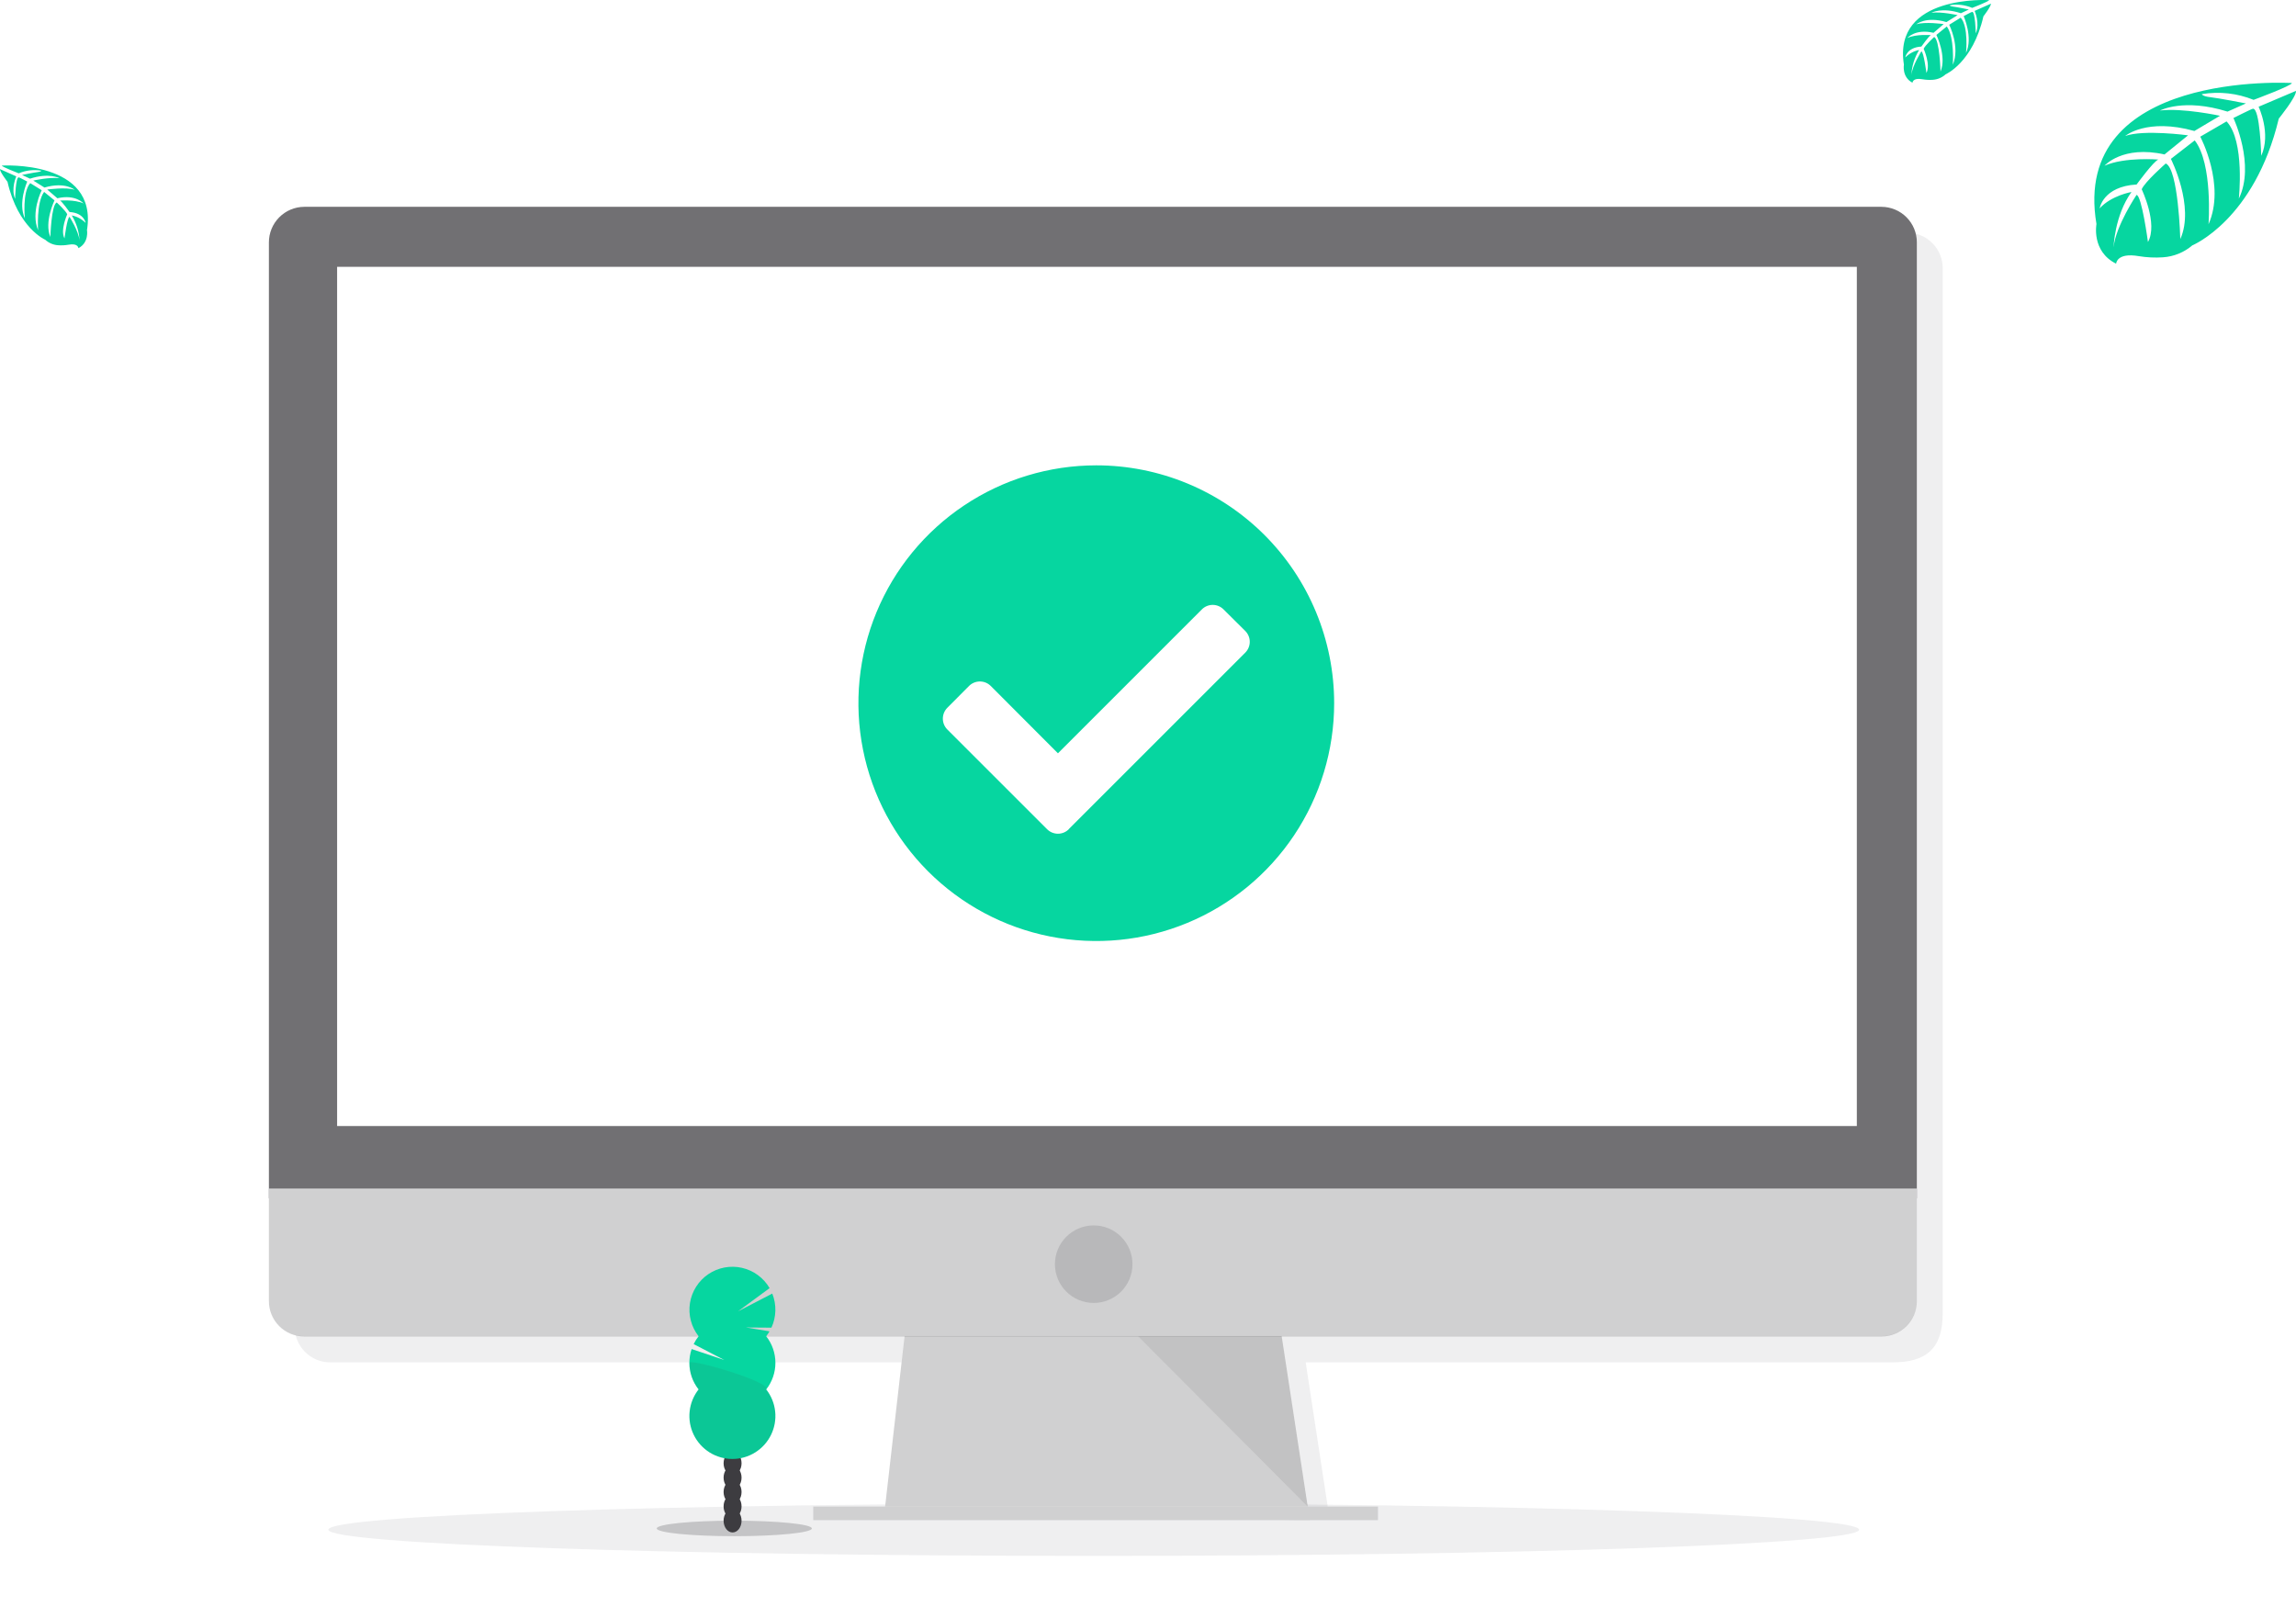<svg width="444" height="313" viewBox="0 0 444 313" fill="none" xmlns="http://www.w3.org/2000/svg">
<g filter="url(#filter0_f)">
<path fill-rule="evenodd" clip-rule="evenodd" d="M375.682 51.904C375.687 51.002 375.514 50.108 375.173 49.273C374.832 48.437 374.329 47.677 373.695 47.036C373.06 46.395 372.305 45.885 371.473 45.536C370.641 45.186 369.748 45.004 368.846 45H63.836C62.014 45.01 60.271 45.742 58.989 47.037C57.707 48.332 56.992 50.083 57 51.904V235H57V256.651C57 258.464 57.72 260.203 59.002 261.484C60.284 262.766 62.023 263.486 63.836 263.486H177.93L174.5 293H257L252.492 263.486H366C372.432 263.491 375.686 260.871 375.682 254C375.681 253.275 375.682 241.333 375.682 236.761C375.682 235.671 375.682 235 375.682 235L375.682 51.904Z" fill="#3D3C40" fill-opacity="0.08"/>
</g>
<path d="M211.507 300.921C293.251 300.921 359.518 298.651 359.518 295.849C359.518 293.048 293.251 290.777 211.507 290.777C129.762 290.777 63.495 293.048 63.495 295.849C63.495 298.651 129.762 300.921 211.507 300.921Z" fill="#3D3C40" fill-opacity="0.08"/>
<path opacity="0.1" d="M253.208 293.482H212.135L170.979 292.955L171.224 290.845H252.802L253.208 293.482Z" fill="#3D3C40"/>
<path d="M253.287 294.008L170.979 292.955L171.224 290.844L175.201 256.026H247.485L252.802 290.844L253.208 293.482L253.287 294.008Z" fill="white"/>
<path d="M370.682 46.904C370.687 46.002 370.514 45.108 370.173 44.273C369.832 43.437 369.329 42.677 368.695 42.036C368.06 41.395 367.305 40.885 366.473 40.536C365.641 40.186 364.748 40.004 363.846 40H58.836C57.014 40.01 55.271 40.742 53.989 42.037C52.707 43.332 51.992 45.083 52 46.904V231.761H370.682V46.904Z" fill="white"/>
<path d="M253.287 294.008L170.979 292.955L171.224 290.844L175.201 256.026H247.485L252.802 290.844L253.208 293.482L253.287 294.008Z" fill="#3D3C40" fill-opacity="0.24"/>
<path d="M266.479 291.371H157.26V294.008H266.479V291.371Z" fill="white"/>
<path d="M266.479 291.371H157.26V294.008H266.479V291.371Z" fill="#3D3C40" fill-opacity="0.24"/>
<path opacity="0.1" d="M220.048 258.4L252.885 291.371L247.846 258.4H220.048Z" fill="#3D3C40"/>
<path d="M370.682 46.904C370.687 46.002 370.514 45.108 370.173 44.273C369.832 43.437 369.329 42.677 368.695 42.036C368.06 41.395 367.305 40.885 366.473 40.536C365.641 40.186 364.748 40.004 363.846 40H58.836C57.014 40.01 55.271 40.742 53.989 42.037C52.707 43.332 51.992 45.083 52 46.904V231.761H370.682V46.904Z" fill="#3D3C40" fill-opacity="0.73"/>
<path d="M52 229.914V251.565C52 253.378 52.72 255.116 54.002 256.398C55.284 257.68 57.023 258.4 58.836 258.4H363.846C364.743 258.401 365.633 258.224 366.462 257.881C367.292 257.538 368.046 257.034 368.681 256.399C369.316 255.765 369.819 255.011 370.163 254.181C370.506 253.352 370.682 252.463 370.682 251.565V229.914H52Z" fill="white"/>
<path d="M52 230V251.651C52 253.464 52.72 255.202 54.002 256.484C55.284 257.766 57.023 258.486 58.836 258.486H363.846C364.743 258.487 365.633 258.311 366.462 257.967C367.292 257.624 368.046 257.121 368.681 256.486C369.316 255.851 369.819 255.097 370.163 254.268C370.506 253.438 370.682 252.549 370.682 251.651V230H52Z" fill="#3D3C40" fill-opacity="0.24"/>
<path d="M359.074 51.606H65.192V217.781H359.074V51.606Z" fill="white"/>
<circle cx="211.5" cy="244.5" r="7.5" fill="#3D3C40" fill-opacity="0.16"/>
<path d="M142 297.109C150.284 297.109 157 296.438 157 295.609C157 294.781 150.284 294.109 142 294.109C133.716 294.109 127 294.781 127 295.609C127 296.438 133.716 297.109 142 297.109Z" fill="#3D3C40" fill-opacity="0.24"/>
<path d="M141.665 296.388C142.625 296.388 143.402 295.371 143.402 294.116C143.402 292.861 142.625 291.843 141.665 291.843C140.706 291.843 139.929 292.861 139.929 294.116C139.929 295.371 140.706 296.388 141.665 296.388Z" fill="#3D3C40"/>
<path d="M141.665 293.612C142.625 293.612 143.402 292.595 143.402 291.34C143.402 290.085 142.625 289.068 141.665 289.068C140.706 289.068 139.929 290.085 139.929 291.34C139.929 292.595 140.706 293.612 141.665 293.612Z" fill="#3D3C40"/>
<path d="M141.665 290.832C142.625 290.832 143.402 289.815 143.402 288.56C143.402 287.305 142.625 286.288 141.665 286.288C140.706 286.288 139.929 287.305 139.929 288.56C139.929 289.815 140.706 290.832 141.665 290.832Z" fill="#3D3C40"/>
<path d="M141.665 288.056C142.625 288.056 143.402 287.039 143.402 285.784C143.402 284.529 142.625 283.512 141.665 283.512C140.706 283.512 139.929 284.529 139.929 285.784C139.929 287.039 140.706 288.056 141.665 288.056Z" fill="#3D3C40"/>
<path d="M141.665 285.276C142.625 285.276 143.402 284.259 143.402 283.004C143.402 281.749 142.625 280.732 141.665 280.732C140.706 280.732 139.929 281.749 139.929 283.004C139.929 284.259 140.706 285.276 141.665 285.276Z" fill="#3D3C40"/>
<path d="M141.665 282.5C142.625 282.5 143.402 281.483 143.402 280.228C143.402 278.973 142.625 277.956 141.665 277.956C140.706 277.956 139.929 278.973 139.929 280.228C139.929 281.483 140.706 282.5 141.665 282.5Z" fill="#3D3C40"/>
<path d="M141.665 279.72C142.625 279.72 143.402 278.703 143.402 277.448C143.402 276.193 142.625 275.176 141.665 275.176C140.706 275.176 139.929 276.193 139.929 277.448C139.929 278.703 140.706 279.72 141.665 279.72Z" fill="#3D3C40"/>
<path d="M148.165 258.438C148.402 258.137 148.618 257.819 148.811 257.487L144.248 256.739L149.181 256.776C149.654 255.746 149.913 254.63 149.94 253.497C149.968 252.364 149.765 251.237 149.342 250.185L142.719 253.621L148.825 249.132C148.252 248.147 147.482 247.29 146.564 246.615C145.645 245.94 144.598 245.461 143.486 245.208C142.375 244.955 141.223 244.933 140.103 245.143C138.983 245.354 137.918 245.792 136.974 246.432C136.03 247.071 135.228 247.898 134.618 248.86C134.007 249.823 133.601 250.9 133.424 252.026C133.248 253.152 133.305 254.303 133.592 255.406C133.879 256.509 134.39 257.541 135.093 258.438C134.723 258.91 134.404 259.419 134.141 259.958L140.067 263.034L133.748 260.914C133.459 261.774 133.31 262.676 133.31 263.583C133.306 265.449 133.935 267.261 135.093 268.724C134.129 269.95 133.53 271.423 133.364 272.974C133.198 274.524 133.471 276.091 134.153 277.493C134.835 278.896 135.898 280.079 137.22 280.906C138.543 281.733 140.071 282.172 141.631 282.172C143.191 282.172 144.719 281.733 146.041 280.906C147.364 280.079 148.427 278.896 149.109 277.493C149.791 276.091 150.064 274.524 149.898 272.974C149.732 271.423 149.133 269.95 148.169 268.724C149.323 267.257 149.95 265.446 149.949 263.58C149.948 261.715 149.319 259.904 148.165 258.438Z" fill="#06D6A0"/>
<path opacity="0.1" d="M133.31 263.579C133.306 265.444 133.935 267.256 135.093 268.719C134.129 269.946 133.53 271.418 133.364 272.969C133.198 274.52 133.471 276.086 134.153 277.489C134.835 278.892 135.898 280.074 137.22 280.901C138.543 281.729 140.071 282.168 141.631 282.168C143.191 282.168 144.719 281.729 146.041 280.901C147.364 280.074 148.427 278.892 149.109 277.489C149.791 276.086 150.064 274.52 149.898 272.969C149.732 271.418 149.133 269.946 148.169 268.719C149.282 267.306 133.31 262.646 133.31 263.579Z" fill="#3D3C40"/>
<path d="M443.193 16.055C443.193 16.055 400.368 13.486 405.413 43.331C405.413 43.331 404.396 48.607 409.218 51C409.218 51 409.294 48.789 413.612 49.543C415.149 49.796 416.711 49.871 418.266 49.765C420.363 49.628 422.358 48.817 423.952 47.454C423.952 47.454 435.991 42.506 440.67 22.94C440.67 22.94 444.133 18.671 443.996 17.573L436.769 20.643C436.769 20.643 439.241 25.828 437.278 30.136C437.278 30.136 437.044 20.828 435.655 21.031C435.376 21.072 431.902 22.826 431.902 22.826C431.902 22.826 436.149 31.856 432.944 38.422C432.944 38.422 434.16 27.294 430.574 23.479L425.488 26.433C425.488 26.433 430.452 35.762 427.085 43.375C427.085 43.375 427.949 31.699 424.415 27.152L419.807 30.728C419.807 30.728 424.471 39.919 421.628 46.233C421.628 46.233 421.256 32.646 418.81 31.619C418.81 31.619 414.776 35.16 414.161 36.607C414.161 36.607 417.355 43.284 415.371 46.805C415.371 46.805 414.156 37.75 413.159 37.7C413.159 37.7 409.141 43.699 408.724 47.817C408.724 47.817 408.897 41.701 412.187 37.133C412.187 37.133 408.301 37.796 406.033 40.297C406.033 40.297 406.658 36.059 413.179 35.684C413.179 35.684 416.5 31.132 417.385 30.859C417.385 30.859 410.905 30.316 406.974 32.052C406.974 32.052 410.432 28.051 418.575 29.872L423.127 26.174C423.127 26.174 414.593 25.016 410.972 26.296C410.972 26.296 415.137 22.755 424.353 25.335L429.307 22.391C429.307 22.391 422.029 20.832 417.696 21.379C417.696 21.379 422.273 18.926 430.762 21.586L434.322 20.004C434.322 20.004 428.992 18.962 427.43 18.795C425.868 18.629 425.788 18.204 425.788 18.204C429.164 17.644 432.631 18.027 435.802 19.312C435.802 19.312 443.32 16.526 443.193 16.055Z" fill="#06D6A0"/>
<path d="M384.646 0.025C384.646 0.025 365.998 -1.147 368.177 12.495C368.177 12.495 367.739 14.905 369.836 16C369.836 16 369.87 14.977 371.754 15.33C372.424 15.447 373.104 15.482 373.781 15.432C374.696 15.369 375.567 14.995 376.259 14.367C376.259 14.367 381.51 12.106 383.551 3.162C383.551 3.162 385.058 1.212 384.998 0.711L381.848 2.113C381.848 2.113 382.923 4.482 382.078 6.452C382.078 6.452 381.975 2.199 381.372 2.297C381.249 2.297 379.733 3.12 379.733 3.12C379.733 3.12 381.588 7.249 380.189 10.248C380.189 10.248 380.719 5.162 379.154 3.417L376.936 4.789C376.936 4.789 379.1 9.051 377.632 12.531C377.632 12.531 378.011 7.194 376.469 5.116L374.462 6.754C374.462 6.754 376.494 10.955 375.257 13.842C375.257 13.842 375.091 7.63 374.025 7.159C374.025 7.159 372.269 8.776 371.999 9.441C371.999 9.441 373.392 12.511 372.529 14.103C372.529 14.103 371.999 9.963 371.547 9.942C371.547 9.942 369.795 12.685 369.614 14.547C369.701 12.81 370.223 11.128 371.125 9.665C370.114 9.865 369.181 10.368 368.441 11.114C368.441 11.114 368.716 9.174 371.557 9.006C371.557 9.006 373.03 6.923 373.393 6.795C373.393 6.795 370.566 6.55 368.853 7.344C368.853 7.344 370.36 5.517 373.908 6.346L375.871 4.657C375.871 4.657 372.148 4.141 370.569 4.71C370.569 4.71 372.384 3.093 376.404 4.271L378.563 2.925C378.563 2.925 375.388 2.214 373.499 2.467C373.499 2.467 375.496 1.347 379.196 2.559L380.742 1.837C380.742 1.837 378.418 1.361 377.734 1.285C377.05 1.208 377.017 1.013 377.017 1.013C378.49 0.758 380.003 0.935 381.385 1.525C381.385 1.525 384.704 0.238 384.646 0.025Z" fill="#06D6A0"/>
<path d="M0.354 32.025C0.354 32.025 19.002 30.853 16.823 44.495C16.823 44.495 17.262 46.905 15.164 48C15.164 48 15.13 46.977 13.246 47.33C12.576 47.447 11.896 47.481 11.219 47.432C10.304 47.369 9.433 46.995 8.741 46.367C8.741 46.367 3.49 44.106 1.449 35.162C1.449 35.162 -0.058 33.212 0.002 32.711L3.152 34.113C3.152 34.113 2.077 36.482 2.922 38.452C2.922 38.452 3.025 34.199 3.628 34.297C3.751 34.297 5.267 35.12 5.267 35.12C5.267 35.12 3.412 39.249 4.811 42.248C4.811 42.248 4.281 37.162 5.846 35.417L8.064 36.789C8.064 36.789 5.9 41.051 7.367 44.531C7.367 44.531 6.989 39.194 8.531 37.117L10.538 38.754C10.538 38.754 8.506 42.955 9.743 45.842C9.743 45.842 9.909 39.63 10.975 39.159C10.975 39.159 12.731 40.776 13.002 41.441C13.002 41.441 11.608 44.511 12.471 46.103C12.471 46.103 13.002 41.963 13.453 41.942C13.453 41.942 15.205 44.685 15.386 46.547C15.299 44.81 14.777 43.128 13.875 41.665C14.886 41.865 15.819 42.368 16.559 43.114C16.559 43.114 16.284 41.174 13.443 41.006C13.443 41.006 11.97 38.923 11.607 38.795C11.607 38.795 14.434 38.55 16.147 39.344C16.147 39.344 14.64 37.517 11.092 38.346L9.129 36.657C9.129 36.657 12.852 36.141 14.431 36.71C14.431 36.71 12.616 35.093 8.596 36.27L6.437 34.925C6.437 34.925 9.612 34.214 11.501 34.468C11.501 34.468 9.504 33.347 5.804 34.559L4.258 33.837C4.258 33.837 6.582 33.361 7.266 33.285C7.95 33.208 7.983 33.013 7.983 33.013C6.51 32.758 4.997 32.935 3.615 33.525C3.615 33.525 0.296 32.238 0.354 32.025Z" fill="#06D6A0"/>
<ellipse cx="212" cy="135.5" rx="44" ry="43.5" fill="white"/>
<path d="M258 136.001C258 145.099 255.302 153.993 250.247 161.557C245.192 169.122 238.008 175.018 229.602 178.499C221.197 181.98 211.947 182.891 203.024 181.116C194.101 179.341 185.905 174.959 179.472 168.526C173.039 162.092 168.658 153.896 166.884 144.973C165.109 136.05 166.02 126.8 169.502 118.395C172.984 109.99 178.88 102.806 186.445 97.752C194.01 92.697 202.904 90 212.001 90C218.042 90 224.024 91.19 229.605 93.502C235.186 95.814 240.257 99.203 244.528 103.474C248.799 107.746 252.187 112.817 254.499 118.398C256.811 123.979 258 129.961 258 136.001ZM206.684 160.35L240.806 126.228C241.083 125.952 241.302 125.625 241.451 125.265C241.601 124.905 241.678 124.519 241.678 124.129C241.678 123.739 241.601 123.352 241.451 122.992C241.302 122.632 241.083 122.305 240.806 122.029L236.608 117.862C236.333 117.586 236.006 117.367 235.647 117.217C235.287 117.068 234.901 116.991 234.512 116.991C234.122 116.991 233.737 117.068 233.377 117.217C233.017 117.367 232.69 117.586 232.415 117.862L204.585 145.693L191.59 132.667C191.033 132.113 190.278 131.801 189.491 131.801C188.705 131.801 187.95 132.113 187.392 132.667L183.194 136.89C182.639 137.448 182.327 138.203 182.327 138.99C182.327 139.776 182.639 140.531 183.194 141.089L202.487 160.375C202.762 160.651 203.089 160.87 203.449 161.02C203.81 161.169 204.196 161.246 204.586 161.246C204.976 161.246 205.362 161.169 205.722 161.02C206.082 160.87 206.41 160.651 206.685 160.375L206.684 160.35Z" fill="#06D6A0"/>
<defs>
<filter id="filter0_f" x="53" y="41" width="326.682" height="256" filterUnits="userSpaceOnUse" color-interpolation-filters="sRGB">
<feFlood flood-opacity="0" result="BackgroundImageFix"/>
<feBlend mode="normal" in="SourceGraphic" in2="BackgroundImageFix" result="shape"/>
<feGaussianBlur stdDeviation="2" result="effect1_foregroundBlur"/>
</filter>
</defs>
</svg>
